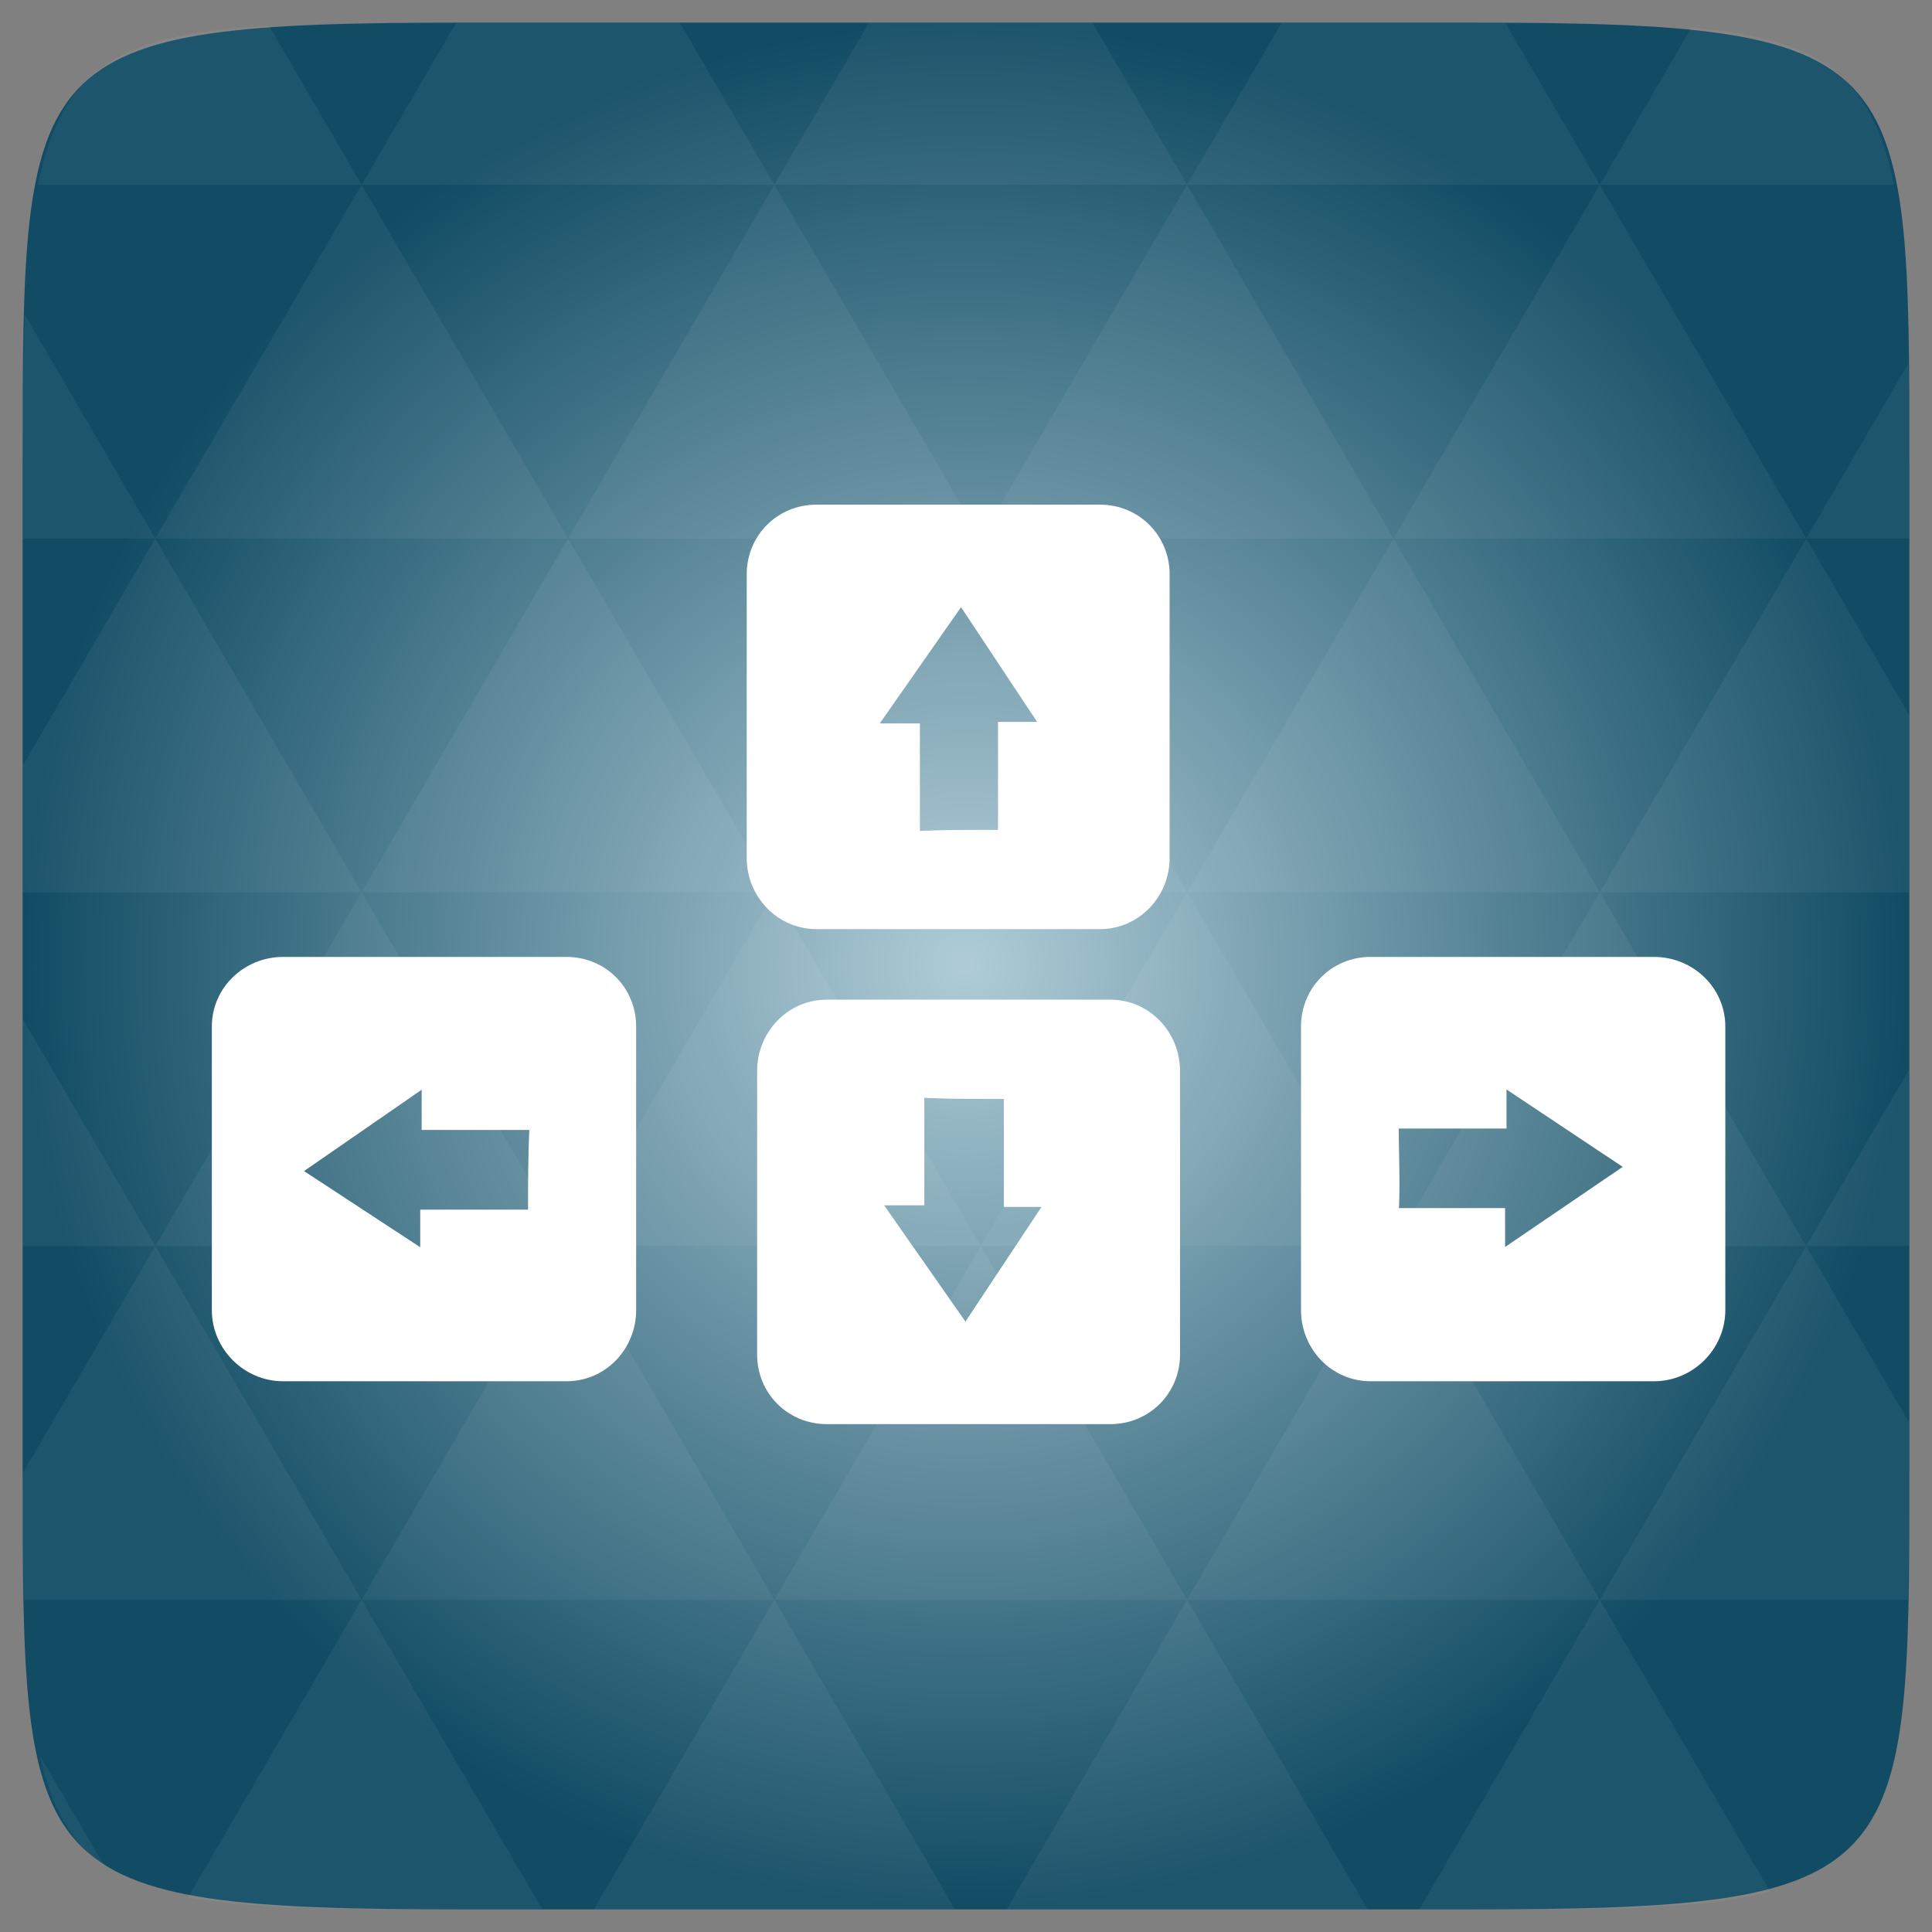 <svg width="48" xmlns="http://www.w3.org/2000/svg" height="48" viewBox="0 0 48 48" xmlns:xlink="http://www.w3.org/1999/xlink">
<rect x="0" y="0" width="48" height="48" fill="#808080" stroke="none"/>
<defs>
<radialGradient cx="148.004" cy="160" gradientTransform="matrix(.183 0 0 .183 -3.1 -5.297)" id="radial0" r="128" gradientUnits="userSpaceOnUse">
<stop offset="0" style="stop-color:#afccd7"/>
<stop offset="1" style="stop-color:#114c64"/>
</radialGradient>
</defs>
<path style="fill:url(#radial0)" d="M 47.438 11.547 L 47.438 36.453 C 47.438 46.703 47.438 47.438 36.453 47.438 L 11.551 47.438 C 0.562 47.438 0.562 46.703 0.562 36.453 L 0.562 11.547 C 0.562 1.297 0.562 0.562 11.551 0.562 L 36.453 0.562 C 47.438 0.562 47.438 1.297 47.438 11.547 Z "/>
<g style="fill:#fff">
<g>
<path style="fill-opacity:.051" d="M 38.266 47.438 C 40.809 47.426 42.645 47.355 43.977 46.996 L 39.746 39.746 L 35.262 47.438 L 36.453 47.438 C 37.094 47.438 37.695 47.438 38.266 47.438 Z M 39.746 39.746 L 34.621 30.957 L 29.492 39.746 Z M 39.746 39.746 L 47.398 39.746 C 47.43 38.773 47.438 37.684 47.438 36.449 L 47.438 35.352 L 44.875 30.957 Z M 44.875 30.957 L 39.746 22.168 L 34.621 30.957 Z M 44.875 30.957 L 47.438 30.957 L 47.438 26.562 Z M 34.621 30.957 L 29.492 22.168 L 24.367 30.957 Z M 24.367 30.957 L 19.238 39.746 L 29.492 39.746 Z M 24.367 30.957 L 19.238 22.168 L 14.113 30.957 Z M 14.113 30.957 L 8.984 39.746 L 19.238 39.746 Z M 14.113 30.957 L 8.984 22.168 L 3.859 30.957 Z M 3.859 30.957 L 0.562 36.605 C 0.562 37.773 0.574 38.816 0.602 39.746 L 8.984 39.746 Z M 3.859 30.957 L 0.562 25.309 L 0.562 30.957 Z M 8.984 39.746 L 4.672 47.141 C 6.27 47.434 8.48 47.438 11.551 47.438 L 13.473 47.438 Z M 8.984 22.168 L 3.859 13.379 L 0.562 19.027 L 0.562 22.168 Z M 8.984 22.168 L 19.238 22.168 L 14.113 13.379 Z M 14.113 13.379 L 8.984 4.59 L 3.859 13.379 Z M 14.113 13.379 L 24.367 13.379 L 19.238 4.59 Z M 19.238 4.59 L 16.887 0.562 L 11.547 0.562 C 11.473 0.562 11.41 0.562 11.336 0.562 L 8.984 4.59 Z M 19.238 4.59 L 29.492 4.59 L 27.141 0.562 L 21.59 0.562 Z M 29.492 4.59 L 39.746 4.59 L 37.395 0.562 C 37.082 0.562 36.785 0.562 36.449 0.562 L 31.844 0.562 Z M 29.492 4.59 L 24.367 13.379 L 34.621 13.379 Z M 34.621 13.379 L 44.875 13.379 L 39.746 4.59 Z M 34.621 13.379 L 29.492 22.168 L 39.746 22.168 Z M 39.746 22.168 L 47.438 22.168 L 47.438 17.773 L 44.875 13.379 Z M 44.875 13.379 L 47.438 13.379 L 47.438 11.547 C 47.438 10.633 47.43 9.797 47.414 9.023 Z M 29.492 22.168 L 24.367 13.379 L 19.238 22.168 Z M 39.746 4.59 L 47.055 4.59 C 46.5 1.832 45.168 0.961 42.023 0.688 Z M 8.984 4.59 L 6.68 0.637 C 3.02 0.844 1.539 1.633 0.945 4.59 Z M 3.859 13.379 L 0.621 7.824 C 0.578 8.898 0.562 10.133 0.562 11.547 L 0.562 13.379 Z M 19.238 39.746 L 14.754 47.438 L 23.727 47.438 Z M 29.492 39.746 L 25.008 47.438 L 33.98 47.438 Z M 2.594 46.367 L 0.992 43.621 C 1.285 44.938 1.777 45.801 2.594 46.367 Z "/>
</g>
<g style="stroke:#fff;stroke-width:1.595">
<path d="M 109.25 -74.542 C 104.562 -74.542 100.854 -70.625 100.854 -65.938 L 100.854 -28.438 C 100.854 -23.75 104.562 -20.042 109.25 -20.042 L 146.75 -20.042 C 151.438 -20.042 155.146 -23.75 155.146 -28.438 L 155.146 -65.938 C 155.146 -70.625 151.438 -74.542 146.75 -74.542 Z M 121.354 -63.208 C 125.354 -62.979 129.458 -63.021 133.458 -63.021 L 133.458 -48.75 L 139.125 -48.75 L 127.604 -31.375 L 115.312 -48.958 L 121.354 -48.958 Z " transform="matrix(.188 0 0 .188 0 39)"/>
<path d="M 37.396 -80.188 C 32.708 -80.188 28.792 -76.479 28.792 -71.792 L 28.792 -34.312 C 28.792 -29.604 32.708 -25.708 37.396 -25.708 L 74.875 -25.708 C 79.583 -25.708 83.271 -29.604 83.271 -34.312 L 83.271 -71.792 C 83.271 -76.479 79.583 -80.188 74.875 -80.188 Z M 56.521 -64.958 L 56.521 -58.917 L 70.792 -58.917 C 70.562 -54.917 70.583 -50.812 70.583 -46.792 L 56.333 -46.792 L 56.333 -41.146 L 38.75 -52.667 Z " transform="matrix(.188 0 0 .188 0 39)"/>
<path d="M 181.125 -80.188 C 176.417 -80.188 172.729 -76.479 172.729 -71.792 L 172.729 -34.312 C 172.729 -29.604 176.417 -25.708 181.125 -25.708 L 218.604 -25.708 C 223.292 -25.708 227.208 -29.604 227.208 -34.312 L 227.208 -71.792 C 227.208 -76.479 223.292 -80.188 218.604 -80.188 Z M 198.292 -64.958 L 215.875 -53.25 L 198.104 -41.146 L 198.104 -47 L 184.042 -47 C 184.271 -51 184.042 -55.083 184.042 -59.104 L 198.292 -59.104 Z " transform="matrix(.188 0 0 .188 0 39)"/>
<path d="M 107.896 -139.958 C 103.188 -139.958 99.479 -136.25 99.479 -131.562 L 99.479 -94.062 C 99.479 -89.375 103.188 -85.458 107.896 -85.458 L 145.375 -85.458 C 150.062 -85.458 153.771 -89.375 153.771 -94.062 L 153.771 -131.562 C 153.771 -136.25 150.062 -139.958 145.375 -139.958 Z M 127.021 -128.625 L 138.542 -111.25 L 132.688 -111.25 L 132.688 -96.979 C 128.667 -96.979 124.771 -97.021 120.771 -96.792 L 120.771 -111.042 L 114.729 -111.042 Z " transform="matrix(.188 0 0 .188 0 39)"/>
</g>
</g>
</svg>
